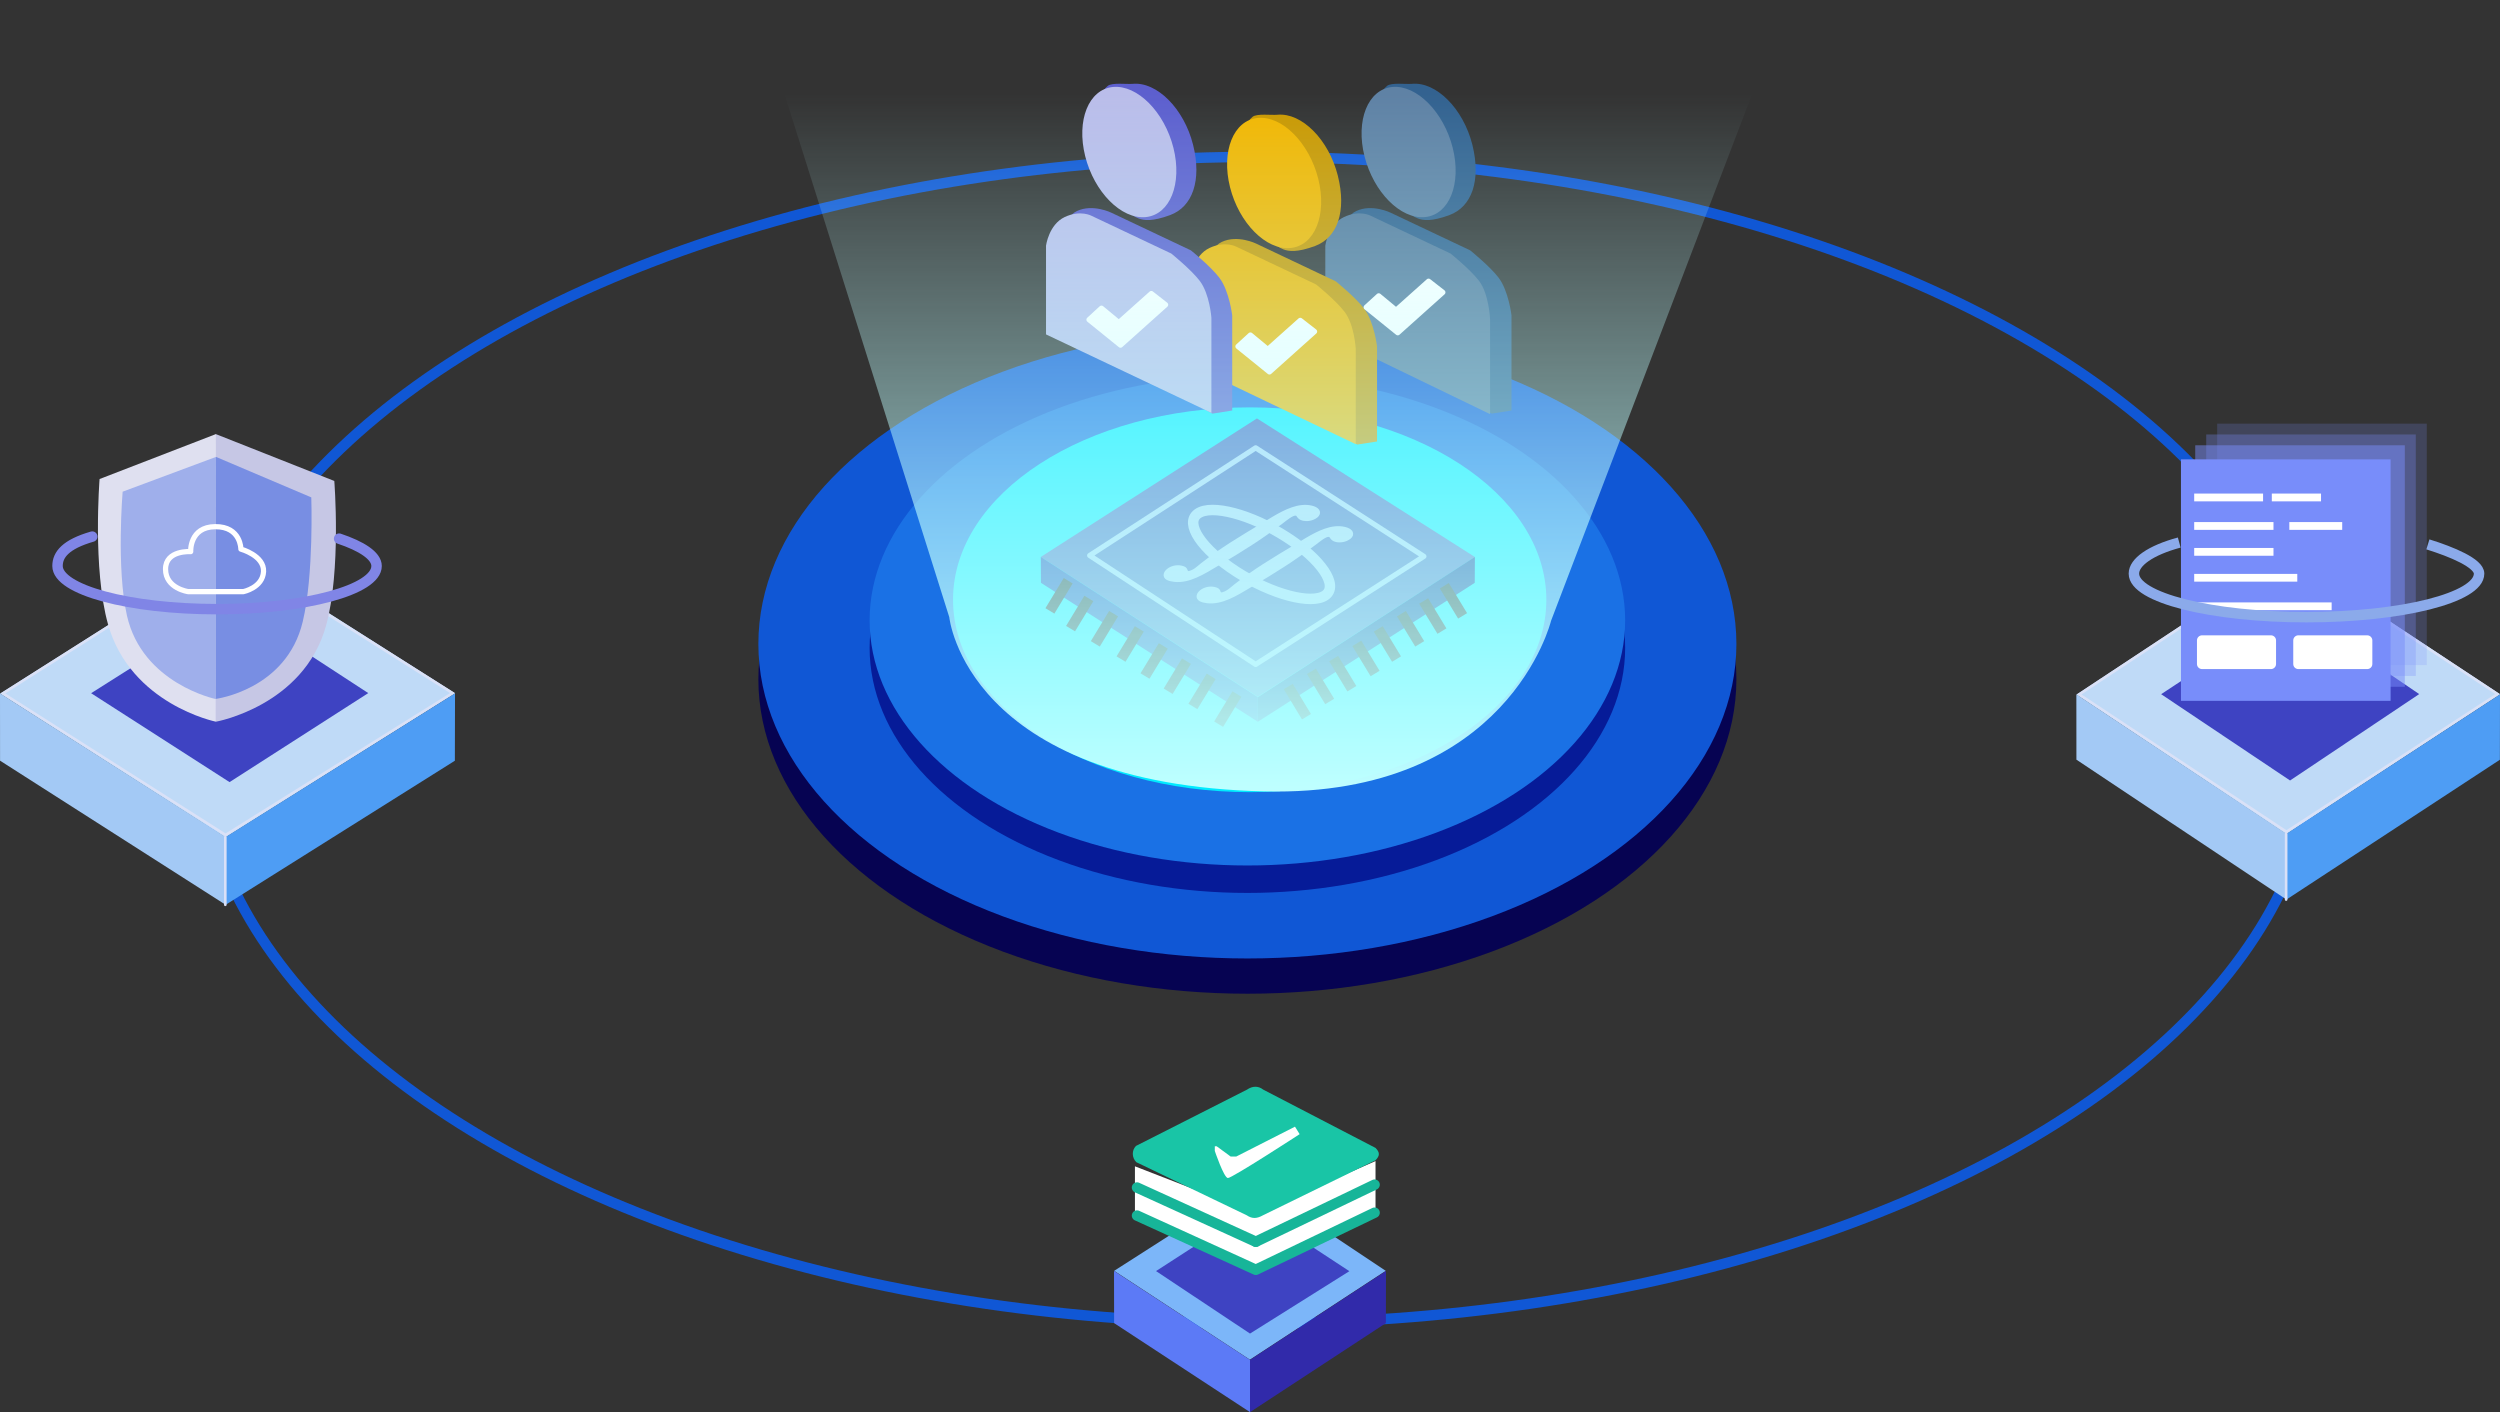 <?xml version="1.0" encoding="utf-8"?>
<!-- Generator: Adobe Illustrator 16.0.0, SVG Export Plug-In . SVG Version: 6.00 Build 0)  -->
<!DOCTYPE svg PUBLIC "-//W3C//DTD SVG 1.1//EN" "http://www.w3.org/Graphics/SVG/1.1/DTD/svg11.dtd">
<svg version="1.1" id="层_1" xmlns="http://www.w3.org/2000/svg" xmlns:xlink="http://www.w3.org/1999/xlink" x="0px" y="0px"
	 width="478px" height="270px" viewBox="0 0 478 270" enable-background="new 0 0 478 270" xml:space="preserve">
<rect x="0" y="0" width="478" height="270" fill="#333333" stroke="none"/>
<g>
	
		<ellipse fill-rule="evenodd" clip-rule="evenodd" fill="none" stroke="#1057D5" stroke-width="2" stroke-linecap="round" stroke-linejoin="round" stroke-miterlimit="10" cx="240.5" cy="141.5" rx="202.5" ry="111.5"/>
	<g>
		<polygon fill-rule="evenodd" clip-rule="evenodd" fill="#BFDAF7" points="0.03,132.61 43.1,160.12 86.99,132.55 43.64,105 		"/>
		<polygon fill-rule="evenodd" clip-rule="evenodd" fill="#A3C9F5" points="0,132.57 43.13,160.04 43.13,172.99 0.01,145.44 		"/>
		<polygon fill-rule="evenodd" clip-rule="evenodd" fill="#4E9DF4" points="87,132.56 43.13,160.05 43.13,173 86.97,145.45 		"/>
		<g>
			<path fill="#DAE1F7" d="M43.51,105.652l42.54,26.866l-42.918,26.831L1.023,132.581L43.51,105.652 M43.51,105.06L0.09,132.58
				l43.04,27.36l43.86-27.42L43.51,105.06L43.51,105.06z"/>
		</g>
		<polygon fill-rule="evenodd" clip-rule="evenodd" fill="#3E43C2" points="17.42,132.54 43.89,149.54 70.41,132.52 44.33,115.52 		
			"/>
		
			<line fill-rule="evenodd" clip-rule="evenodd" fill="none" stroke="#D9E0F7" stroke-width="0.5" stroke-linecap="round" stroke-linejoin="round" stroke-miterlimit="10" x1="43.08" y1="160.05" x2="43.08" y2="173"/>
	</g>
	<g>
		<polygon fill-rule="evenodd" clip-rule="evenodd" fill="#BFDAF7" points="397.03,132.8 437.13,159.5 477.99,132.74 437.63,106 		
			"/>
		<polygon fill-rule="evenodd" clip-rule="evenodd" fill="#A3C9F5" points="397,132.76 437.16,159.42 437.16,171.99 397.01,145.25 
					"/>
		<polygon fill-rule="evenodd" clip-rule="evenodd" fill="#4E9DF4" points="478,132.75 437.16,159.43 437.16,172 477.98,145.26 		
			"/>
		<g>
			<path fill="#DAE1F7" d="M437.51,106.649l39.568,26.059l-39.916,26.024l-39.177-25.961L437.51,106.649 M437.51,106.05
				l-40.43,26.72l40.08,26.56l40.83-26.62L437.51,106.05L437.51,106.05z"/>
		</g>
		<polygon fill-rule="evenodd" clip-rule="evenodd" fill="#3E43C2" points="413.21,132.73 437.86,149.23 462.55,132.71 
			438.27,116.21 		"/>
		
			<line fill-rule="evenodd" clip-rule="evenodd" fill="none" stroke="#D9E0F7" stroke-width="0.5" stroke-linecap="round" stroke-linejoin="round" stroke-miterlimit="10" x1="437.11" y1="159.43" x2="437.11" y2="172"/>
	</g>
	<g>
		<ellipse fill-rule="evenodd" clip-rule="evenodd" fill="#060352" cx="238.5" cy="129.87" rx="93.5" ry="60.13"/>
		<ellipse fill-rule="evenodd" clip-rule="evenodd" fill="#1057D5" cx="238.5" cy="123.13" rx="93.5" ry="60.13"/>
		<ellipse fill-rule="evenodd" clip-rule="evenodd" fill="#061B98" cx="238.5" cy="123.87" rx="72.23" ry="46.86"/>
		<ellipse fill-rule="evenodd" clip-rule="evenodd" fill="#1A71E5" cx="238.5" cy="118.62" rx="72.23" ry="46.86"/>
		<path fill-rule="evenodd" clip-rule="evenodd" fill="#00EBFF" d="M182.22,114.68c0-20.32,25.4-36.79,56.72-36.79
			c31.33,0,56.72,16.47,56.72,36.79c0,20.31-25.39,36.78-56.72,36.78C207.62,151.46,182.22,134.99,182.22,114.68z"/>
	</g>
	<g>
		<g>
			<polygon fill-rule="evenodd" clip-rule="evenodd" fill="#4A69C5" points="199.01,106.48 240.49,133.23 282,106.5 240.33,80 			
				"/>
			<polygon fill-rule="evenodd" clip-rule="evenodd" fill="#153EB7" points="199,106.48 240.5,133.3 240.5,138 199.03,111.44 			"/>
			<polygon fill-rule="evenodd" clip-rule="evenodd" fill="#093097" points="282,106.48 240.5,133.3 240.5,138 281.97,111.44 			"/>
			
				<polygon fill-rule="evenodd" clip-rule="evenodd" fill="none" stroke="#B1D2F8" stroke-linecap="round" stroke-linejoin="round" stroke-miterlimit="10" points="
				208.35,106.21 240.08,127.04 272.24,106.38 240.08,85.63 			"/>
		</g>
		<g>
			
				<line fill-rule="evenodd" clip-rule="evenodd" fill="none" stroke="#222222" stroke-width="2" stroke-linecap="square" stroke-linejoin="round" stroke-miterlimit="10" x1="276.67" y1="112.85" x2="279.13" y2="116.9"/>
			
				<line fill-rule="evenodd" clip-rule="evenodd" fill="none" stroke="#222222" stroke-width="2" stroke-linecap="square" stroke-linejoin="round" stroke-miterlimit="10" x1="272.72" y1="115.76" x2="275.18" y2="119.81"/>
			
				<line fill-rule="evenodd" clip-rule="evenodd" fill="none" stroke="#222222" stroke-width="2" stroke-linecap="square" stroke-linejoin="round" stroke-miterlimit="10" x1="268.47" y1="118.19" x2="270.93" y2="122.25"/>
			
				<line fill-rule="evenodd" clip-rule="evenodd" fill="none" stroke="#222222" stroke-width="2" stroke-linecap="square" stroke-linejoin="round" stroke-miterlimit="10" x1="264.04" y1="121.1" x2="266.5" y2="125.16"/>
			
				<line fill-rule="evenodd" clip-rule="evenodd" fill="none" stroke="#222222" stroke-width="2" stroke-linecap="square" stroke-linejoin="round" stroke-miterlimit="10" x1="259.94" y1="123.87" x2="262.4" y2="127.92"/>
			
				<line fill-rule="evenodd" clip-rule="evenodd" fill="none" stroke="#222222" stroke-width="2" stroke-linecap="square" stroke-linejoin="round" stroke-miterlimit="10" x1="255.51" y1="126.78" x2="257.96" y2="130.83"/>
			
				<line fill-rule="evenodd" clip-rule="evenodd" fill="none" stroke="#222222" stroke-width="2" stroke-linecap="square" stroke-linejoin="round" stroke-miterlimit="10" x1="251.26" y1="129.21" x2="253.72" y2="133.27"/>
			
				<line fill-rule="evenodd" clip-rule="evenodd" fill="none" stroke="#222222" stroke-width="2" stroke-linecap="square" stroke-linejoin="round" stroke-miterlimit="10" x1="246.83" y1="132.12" x2="249.28" y2="136.18"/>
		</g>
		<g>
			
				<line fill-rule="evenodd" clip-rule="evenodd" fill="none" stroke="#222222" stroke-width="2" stroke-linecap="square" stroke-linejoin="round" stroke-miterlimit="10" x1="203.72" y1="111.89" x2="201.26" y2="115.95"/>
			
				<line fill-rule="evenodd" clip-rule="evenodd" fill="none" stroke="#222222" stroke-width="2" stroke-linecap="square" stroke-linejoin="round" stroke-miterlimit="10" x1="207.67" y1="115.28" x2="205.21" y2="119.34"/>
			
				<line fill-rule="evenodd" clip-rule="evenodd" fill="none" stroke="#222222" stroke-width="2" stroke-linecap="square" stroke-linejoin="round" stroke-miterlimit="10" x1="212.4" y1="118.19" x2="209.94" y2="122.25"/>
			
				<line fill-rule="evenodd" clip-rule="evenodd" fill="none" stroke="#222222" stroke-width="2" stroke-linecap="square" stroke-linejoin="round" stroke-miterlimit="10" x1="217.32" y1="121.1" x2="214.86" y2="125.16"/>
			
				<line fill-rule="evenodd" clip-rule="evenodd" fill="none" stroke="#222222" stroke-width="2" stroke-linecap="square" stroke-linejoin="round" stroke-miterlimit="10" x1="221.9" y1="124.35" x2="219.44" y2="128.4"/>
			
				<line fill-rule="evenodd" clip-rule="evenodd" fill="none" stroke="#222222" stroke-width="2" stroke-linecap="square" stroke-linejoin="round" stroke-miterlimit="10" x1="226.33" y1="127.26" x2="223.87" y2="131.31"/>
			
				<line fill-rule="evenodd" clip-rule="evenodd" fill="none" stroke="#222222" stroke-width="2" stroke-linecap="square" stroke-linejoin="round" stroke-miterlimit="10" x1="231.06" y1="130.17" x2="228.6" y2="134.22"/>
			
				<line fill-rule="evenodd" clip-rule="evenodd" fill="none" stroke="#222222" stroke-width="2" stroke-linecap="square" stroke-linejoin="round" stroke-miterlimit="10" x1="235.98" y1="133.56" x2="233.52" y2="137.61"/>
		</g>
		<g>
			
				<path fill-rule="evenodd" clip-rule="evenodd" fill="none" stroke="#B1D2F8" stroke-width="2" stroke-linecap="round" stroke-linejoin="round" stroke-miterlimit="10" d="
				M229.03,98.2c2.62-1.85,10.19,0.16,16.92,4.48c6.73,4.31,10.06,9.3,7.45,11.15c-2.62,1.84-10.2-0.17-16.93-4.48
				C229.74,105.03,226.41,100.04,229.03,98.2z"/>
			<path fill="#B1D2F8" stroke="#B1D2F8" stroke-linecap="round" stroke-linejoin="round" stroke-miterlimit="10" d="M249.24,99.08
				c0.65,0.14,1.62,0.03,2.32-0.52c0.7-0.55,0.26-1.14-0.86-1.4c-2.3-0.54-4.83,0.71-7.13,2.07c-0.66,0.4-1.31,0.8-1.93,1.17
				c-4.74,2.85-7.98,4.78-11.69,7.68c-0.77,0.6-1.41,1.37-2.76,1.65c-1.06-0.48-0.15-0.82-1.35-1.09c-1.89-0.42-3.6,1.23-2.53,1.79
				c0.34,0.17,0.7,0.26,1.25,0.32c2.67,0.32,5.4-1.38,8.18-3.05c5.22-3.12,7.8-4.72,12.17-7.99l0.05-0.04
				c0.79-0.6,2.02-1.66,2.8-1.58C248.51,98.16,248.22,98.87,249.24,99.08z"/>
			<path fill="#B1D2F8" stroke="#B1D2F8" stroke-linecap="round" stroke-linejoin="round" stroke-miterlimit="10" d="M257.03,101.23
				c-2.3-0.54-4.82,0.71-7.13,2.07c-0.66,0.39-1.31,0.79-1.93,1.17c-4.74,2.84-8,4.79-11.71,7.7c-0.76,0.59-1.41,1.36-2.77,1.64
				c-1.06-0.48-0.14-0.81-1.34-1.09c-1.89-0.42-3.61,1.24-2.53,1.79c0.34,0.18,0.69,0.26,1.24,0.33c2.68,0.31,5.4-1.38,8.19-3.06
				c5.21-3.12,7.83-4.74,12.19-8.01l0.05-0.03c0.79-0.6,2.02-1.67,2.8-1.59c0.75,0.08,0.46,0.79,1.48,1
				c0.66,0.14,1.63,0.02,2.33-0.53C258.59,102.07,258.15,101.49,257.03,101.23z"/>
		</g>
	</g>
	<g>
		<g>
			<g>
				<path fill-rule="evenodd" clip-rule="evenodd" fill="#336290" d="M264.64,29.27c-1.31-5.23-2.07-10.71,0.56-12.85
					c0.83-0.67,3.63-0.29,4.75-0.39c4.66-0.45,9.83,4.76,11.56,11.63c1.72,6.87-0.13,11.88-4.35,13.45
					c-3.42,1.28-5.05,1.04-6.04,0.67C267.42,40.39,266,34.68,264.64,29.27z"/>
				<path fill-rule="evenodd" clip-rule="evenodd" fill="#336290" d="M257.15,63.33V46.35c0,0-0.86-4.58,2.16-6
					c3.03-1.43,6.58,0.32,6.58,0.32l15.21,7.2c0,0,3.76,3.03,5.43,5.22c1.91,2.49,2.47,7.21,2.47,7.21v18.19l-3.79,0.6L257.15,63.33
					z"/>
				<path fill-rule="evenodd" clip-rule="evenodd" fill="#5F82A5" d="M260.89,29.87c-1.72-6.87,0.66-12.79,5.31-13.24
					c4.66-0.44,9.83,4.77,11.56,11.64c1.72,6.86-0.65,12.79-5.31,13.24C267.79,41.95,262.62,36.74,260.89,29.87z"/>
				<path fill-rule="evenodd" clip-rule="evenodd" fill="#577A9D" d="M253.4,63.94V46.96c0,0,0.54-4.03,3.57-5.46
					c3.03-1.43,5.17-0.22,5.17-0.22l15.21,7.2c0,0,3.76,3.03,5.44,5.22c1.9,2.48,2.11,7.29,2.11,7.29v18.19L253.4,63.94z"/>
			</g>
			<g>
				<path fill-rule="evenodd" clip-rule="evenodd" fill="#CA9800" d="M238.93,35.18c-1.31-5.22-2.07-10.7,0.56-12.84
					c0.83-0.68,3.63-0.29,4.75-0.4c4.66-0.44,9.83,4.77,11.55,11.64c1.73,6.87-0.12,11.88-4.34,13.45
					c-3.42,1.27-5.05,1.04-6.04,0.66C241.71,46.3,240.29,40.6,238.93,35.18z"/>
				<path fill-rule="evenodd" clip-rule="evenodd" fill="#CA9800" d="M231.44,69.25V52.27c0,0-0.87-4.58,2.16-6.01
					c3.03-1.43,6.58,0.32,6.58,0.32l15.21,7.21c0,0,3.76,3.03,5.43,5.22c1.9,2.48,2.47,7.21,2.47,7.21v18.19L259.5,85L231.44,69.25z
					"/>
				<path fill-rule="evenodd" clip-rule="evenodd" fill="#F2B600" d="M235.18,35.79c-1.72-6.87,0.66-12.8,5.31-13.24
					c4.66-0.45,9.83,4.76,11.56,11.63c1.72,6.87-0.66,12.8-5.31,13.24C242.08,47.87,236.91,42.66,235.18,35.79z"/>
				<path fill-rule="evenodd" clip-rule="evenodd" fill="#F2B600" d="M227.69,69.85V52.87c0,0,0.54-4.03,3.57-5.46
					c3.03-1.43,5.17-0.22,5.17-0.22l15.21,7.2c0,0,3.76,3.03,5.44,5.23c1.9,2.48,2.14,7.11,2.14,7.11v18.2L227.69,69.85z"/>
			</g>
			<g>
				<path fill-rule="evenodd" clip-rule="evenodd" fill="#5D5FCE" d="M211.24,29.27c-1.31-5.23-2.07-10.71,0.56-12.85
					c0.83-0.67,3.63-0.29,4.75-0.39c4.66-0.45,9.83,4.76,11.56,11.63c1.72,6.87-0.13,11.88-4.35,13.45
					c-3.42,1.28-5.05,1.04-6.04,0.67C214.02,40.39,212.6,34.68,211.24,29.27z"/>
				<path fill-rule="evenodd" clip-rule="evenodd" fill="#5D5FCE" d="M203.75,63.33V46.35c0,0-0.86-4.58,2.16-6
					c3.03-1.43,6.58,0.32,6.58,0.32l15.21,7.2c0,0,3.76,3.03,5.43,5.22c1.91,2.49,2.47,7.21,2.47,7.21v18.19l-3.79,0.6L203.75,63.33
					z"/>
				<path fill-rule="evenodd" clip-rule="evenodd" fill="#BABDEA" d="M207.49,29.87c-1.72-6.87,0.66-12.79,5.31-13.24
					c4.66-0.44,9.83,4.77,11.56,11.64c1.72,6.86-0.65,12.79-5.31,13.24C214.39,41.95,209.22,36.74,207.49,29.87z"/>
				<path fill-rule="evenodd" clip-rule="evenodd" fill="#BABDEA" d="M200,63.94V46.96c0,0,0.54-4.03,3.57-5.46
					c3.03-1.43,5.17-0.22,5.17-0.22l15.21,7.2c0,0,3.76,3.03,5.44,5.22c1.9,2.48,2.23,7.05,2.23,7.05v18.19L200,63.94z"/>
			</g>
		</g>
		
			<polygon fill-rule="evenodd" clip-rule="evenodd" fill="#FFFFFF" stroke="#FFFFFF" stroke-linecap="round" stroke-linejoin="round" stroke-miterlimit="10" points="
			236.7,66.24 242.72,71.11 251.34,63.39 248.61,61.26 242.4,66.81 239.08,64.06 		"/>
		
			<polygon fill-rule="evenodd" clip-rule="evenodd" fill="#FFFFFF" stroke="#FFFFFF" stroke-linecap="round" stroke-linejoin="round" stroke-miterlimit="10" points="
			208.22,61.12 214.24,65.99 222.86,58.27 220.13,56.13 213.92,61.68 210.6,58.93 		"/>
		
			<polygon fill-rule="evenodd" clip-rule="evenodd" fill="#FFFFFF" stroke="#FFFFFF" stroke-linecap="round" stroke-linejoin="round" stroke-miterlimit="10" points="
			261.22,58.75 267.25,63.62 275.87,55.9 273.14,53.77 266.93,59.32 263.61,56.57 		"/>
	</g>
	<g>
		<linearGradient id="SVGID_1_" gradientUnits="userSpaceOnUse" x1="242.5" y1="151.345" x2="242.5" y2="18">
			<stop  offset="0" style="stop-color:#BFFFFF"/>
			<stop  offset="1" style="stop-color:#BFFFFF;stop-opacity:0"/>
		</linearGradient>
		<path fill-rule="evenodd" clip-rule="evenodd" fill="url(#SVGID_1_)" d="M150,18h185l-38.44,100.7c0,0-8.16,33.69-54.7,32.62
			C184.75,150,181.5,118,181.5,118L150,18z"/>
	</g>
	<g>
		<g>
			<rect x="423.92" y="81" opacity="0.2" fill-rule="evenodd" clip-rule="evenodd" fill="#788DFA" width="40.08" height="46.17"/>
			
				<rect x="421.83" y="83.07" opacity="0.3" fill-rule="evenodd" clip-rule="evenodd" fill="#788DFA" width="40.07" height="46.17"/>
			
				<rect x="419.73" y="85.14" opacity="0.5" fill-rule="evenodd" clip-rule="evenodd" fill="#788DFA" width="40.07" height="46.17"/>
			<rect x="417" y="87.83" fill-rule="evenodd" clip-rule="evenodd" fill="#788DFA" width="40.08" height="46.17"/>
			<g>
				<rect x="419.53" y="94.37" fill-rule="evenodd" clip-rule="evenodd" fill="#FFFFFF" width="13.17" height="1.49"/>
				<rect x="434.37" y="94.37" fill-rule="evenodd" clip-rule="evenodd" fill="#FFFFFF" width="9.41" height="1.49"/>
				<rect x="419.53" y="99.82" fill-rule="evenodd" clip-rule="evenodd" fill="#FFFFFF" width="15.16" height="1.49"/>
				<rect x="419.53" y="104.77" fill-rule="evenodd" clip-rule="evenodd" fill="#FFFFFF" width="15.16" height="1.49"/>
				<rect x="419.53" y="109.73" fill-rule="evenodd" clip-rule="evenodd" fill="#FFFFFF" width="19.71" height="1.48"/>
				<rect x="419.53" y="115.18" fill-rule="evenodd" clip-rule="evenodd" fill="#FFFFFF" width="26.28" height="1.48"/>
				<rect x="437.72" y="99.82" fill-rule="evenodd" clip-rule="evenodd" fill="#FFFFFF" width="10.11" height="1.49"/>
				<path fill-rule="evenodd" clip-rule="evenodd" fill="#FFFFFF" d="M421.05,121.47h13.15c0.54,0,0.98,0.44,0.98,0.97v4.52
					c0,0.54-0.44,0.97-0.98,0.97h-13.15c-0.55,0-0.99-0.43-0.99-0.97v-4.52C420.06,121.91,420.5,121.47,421.05,121.47z"/>
				<path fill-rule="evenodd" clip-rule="evenodd" fill="#FFFFFF" d="M439.45,121.47h13.15c0.55,0,0.99,0.44,0.99,0.97v4.52
					c0,0.54-0.44,0.97-0.99,0.97h-13.15c-0.54,0-0.98-0.43-0.98-0.97v-4.52C438.47,121.91,438.91,121.47,439.45,121.47z"/>
			</g>
		</g>
		
			<path fill-rule="evenodd" clip-rule="evenodd" fill="none" stroke="#8BAAEA" stroke-width="2" stroke-linejoin="round" stroke-miterlimit="10" d="
			M464.211,104.085c4.59,1.43,9.789,3.585,9.789,5.595c0,4.59-14.77,8.32-33,8.32s-33-3.73-33-8.32c0-2.2,3.16-4.456,8.669-5.946"/>
	</g>
	<g>
		<path fill-rule="evenodd" clip-rule="evenodd" fill="#DFE0F0" d="M41.3,82.99l-22.26,8.6c0,0-1.37,17.19,1.62,27.79
			c4.32,15.3,20.63,18.61,20.63,18.61L41.3,82.99z"/>
		<path fill-rule="evenodd" clip-rule="evenodd" fill="#C6C7E5" d="M41.27,83l22.65,8.96c0,0,1.36,17.16-1.6,27.74
			c-4.28,15.27-21.03,18.29-21.03,18.29L41.27,83z"/>
		<path fill-rule="evenodd" clip-rule="evenodd" fill="#9FAFEB" d="M41.3,87.36l-17.85,6.65c0,0-1.23,14.59,0.82,23.68
			c2.94,13.05,16.99,15.97,16.99,15.97L41.3,87.36z"/>
		<path fill-rule="evenodd" clip-rule="evenodd" fill="#788EE3" d="M41.3,87.36l18.22,7.74c0,0,0.51,14.8-1.64,23.78
			c-3.12,13.02-16.62,14.75-16.62,14.75L41.3,87.36z"/>
		
			<path fill-rule="evenodd" clip-rule="evenodd" fill="none" stroke="#FFFFFF" stroke-linecap="round" stroke-linejoin="round" stroke-miterlimit="10" d="
			M36.46,105.47c0,0-0.26-4.72,4.68-4.77c4.94-0.05,4.92,4.29,4.92,4.29s4.49,1.23,4.33,4.3c-0.17,3.08-3.85,3.83-3.85,3.83H35.98
			c0,0-4.33-0.6-4.33-4.3C31.65,105.12,36.46,105.47,36.46,105.47z"/>
		
			<path fill-rule="evenodd" clip-rule="evenodd" fill="none" stroke="#8085E6" stroke-width="2" stroke-linecap="round" stroke-linejoin="round" stroke-miterlimit="10" d="
			M64.84,102.99c4.24,1.42,7.16,3.25,7.16,5.23c0,4.56-13.66,8.25-30.5,8.25S11,112.78,11,108.22c0-2.17,1.551-4.15,6.641-5.62"/>
	</g>
	<g>
		<g>
			<polygon fill-rule="evenodd" clip-rule="evenodd" fill="#7CB6F9" points="213.03,242.98 238.98,259.97 264.95,242.98 
				239.52,226.03 			"/>
			<polygon fill-rule="evenodd" clip-rule="evenodd" fill="#5C7AF6" points="213,243 239,260 239,270 213.02,252.98 			"/>
			<polygon fill-rule="evenodd" clip-rule="evenodd" fill="#3E43C2" points="221.03,243.03 239,254.98 258,243.05 239.63,231 			"/>
			<polygon fill-rule="evenodd" clip-rule="evenodd" fill="#312AAA" points="265,243 239,260 239,270 264.98,252.98 			"/>
		</g>
		<polygon fill-rule="evenodd" clip-rule="evenodd" fill="#FFFFFF" points="217,232 217,223 240.16,232 263,222 263,232 240,242 		
			"/>
		<g>
			
				<line fill-rule="evenodd" clip-rule="evenodd" fill="none" stroke="#17B599" stroke-width="2" stroke-linecap="round" stroke-linejoin="round" stroke-miterlimit="10" x1="217.4" y1="227.06" x2="240.11" y2="237.42"/>
			
				<line fill-rule="evenodd" clip-rule="evenodd" fill="none" stroke="#17B599" stroke-width="2" stroke-linecap="round" stroke-linejoin="round" stroke-miterlimit="10" x1="240.11" y1="237.42" x2="262.82" y2="226.51"/>
			<path fill-rule="evenodd" clip-rule="evenodd" fill="#19C5A6" d="M241.52,208.33L263,219.48c0.85,0.86,0.85,1.5,0,2.36
				l-21.53,10.53c-1.09,0.61-2,0.73-3.08,0l-21.13-10.16c-0.85-0.86-0.91-2.25-0.06-3.11l21.24-10.77
				C239.52,207.59,240.62,207.62,241.52,208.33z"/>
			<path fill-rule="evenodd" clip-rule="evenodd" fill="#FFFFFF" d="M247.6,215.42l-11.23,5.71h-1.07l-2.67-1.96h-0.36v0.89
				c0,0,1.73,5.13,2.5,5.18c0.77,0.04,13.72-8.39,13.72-8.39L247.6,215.42z"/>
		</g>
		
			<path fill-rule="evenodd" clip-rule="evenodd" fill="#FFFFFF" stroke="#17B599" stroke-width="2" stroke-linecap="round" stroke-linejoin="round" stroke-miterlimit="10" d="
			M217.4,232.42l22.71,10.36L217.4,232.42z M240.11,242.78l22.71-10.91L240.11,242.78z"/>
	</g>
</g>
</svg>
